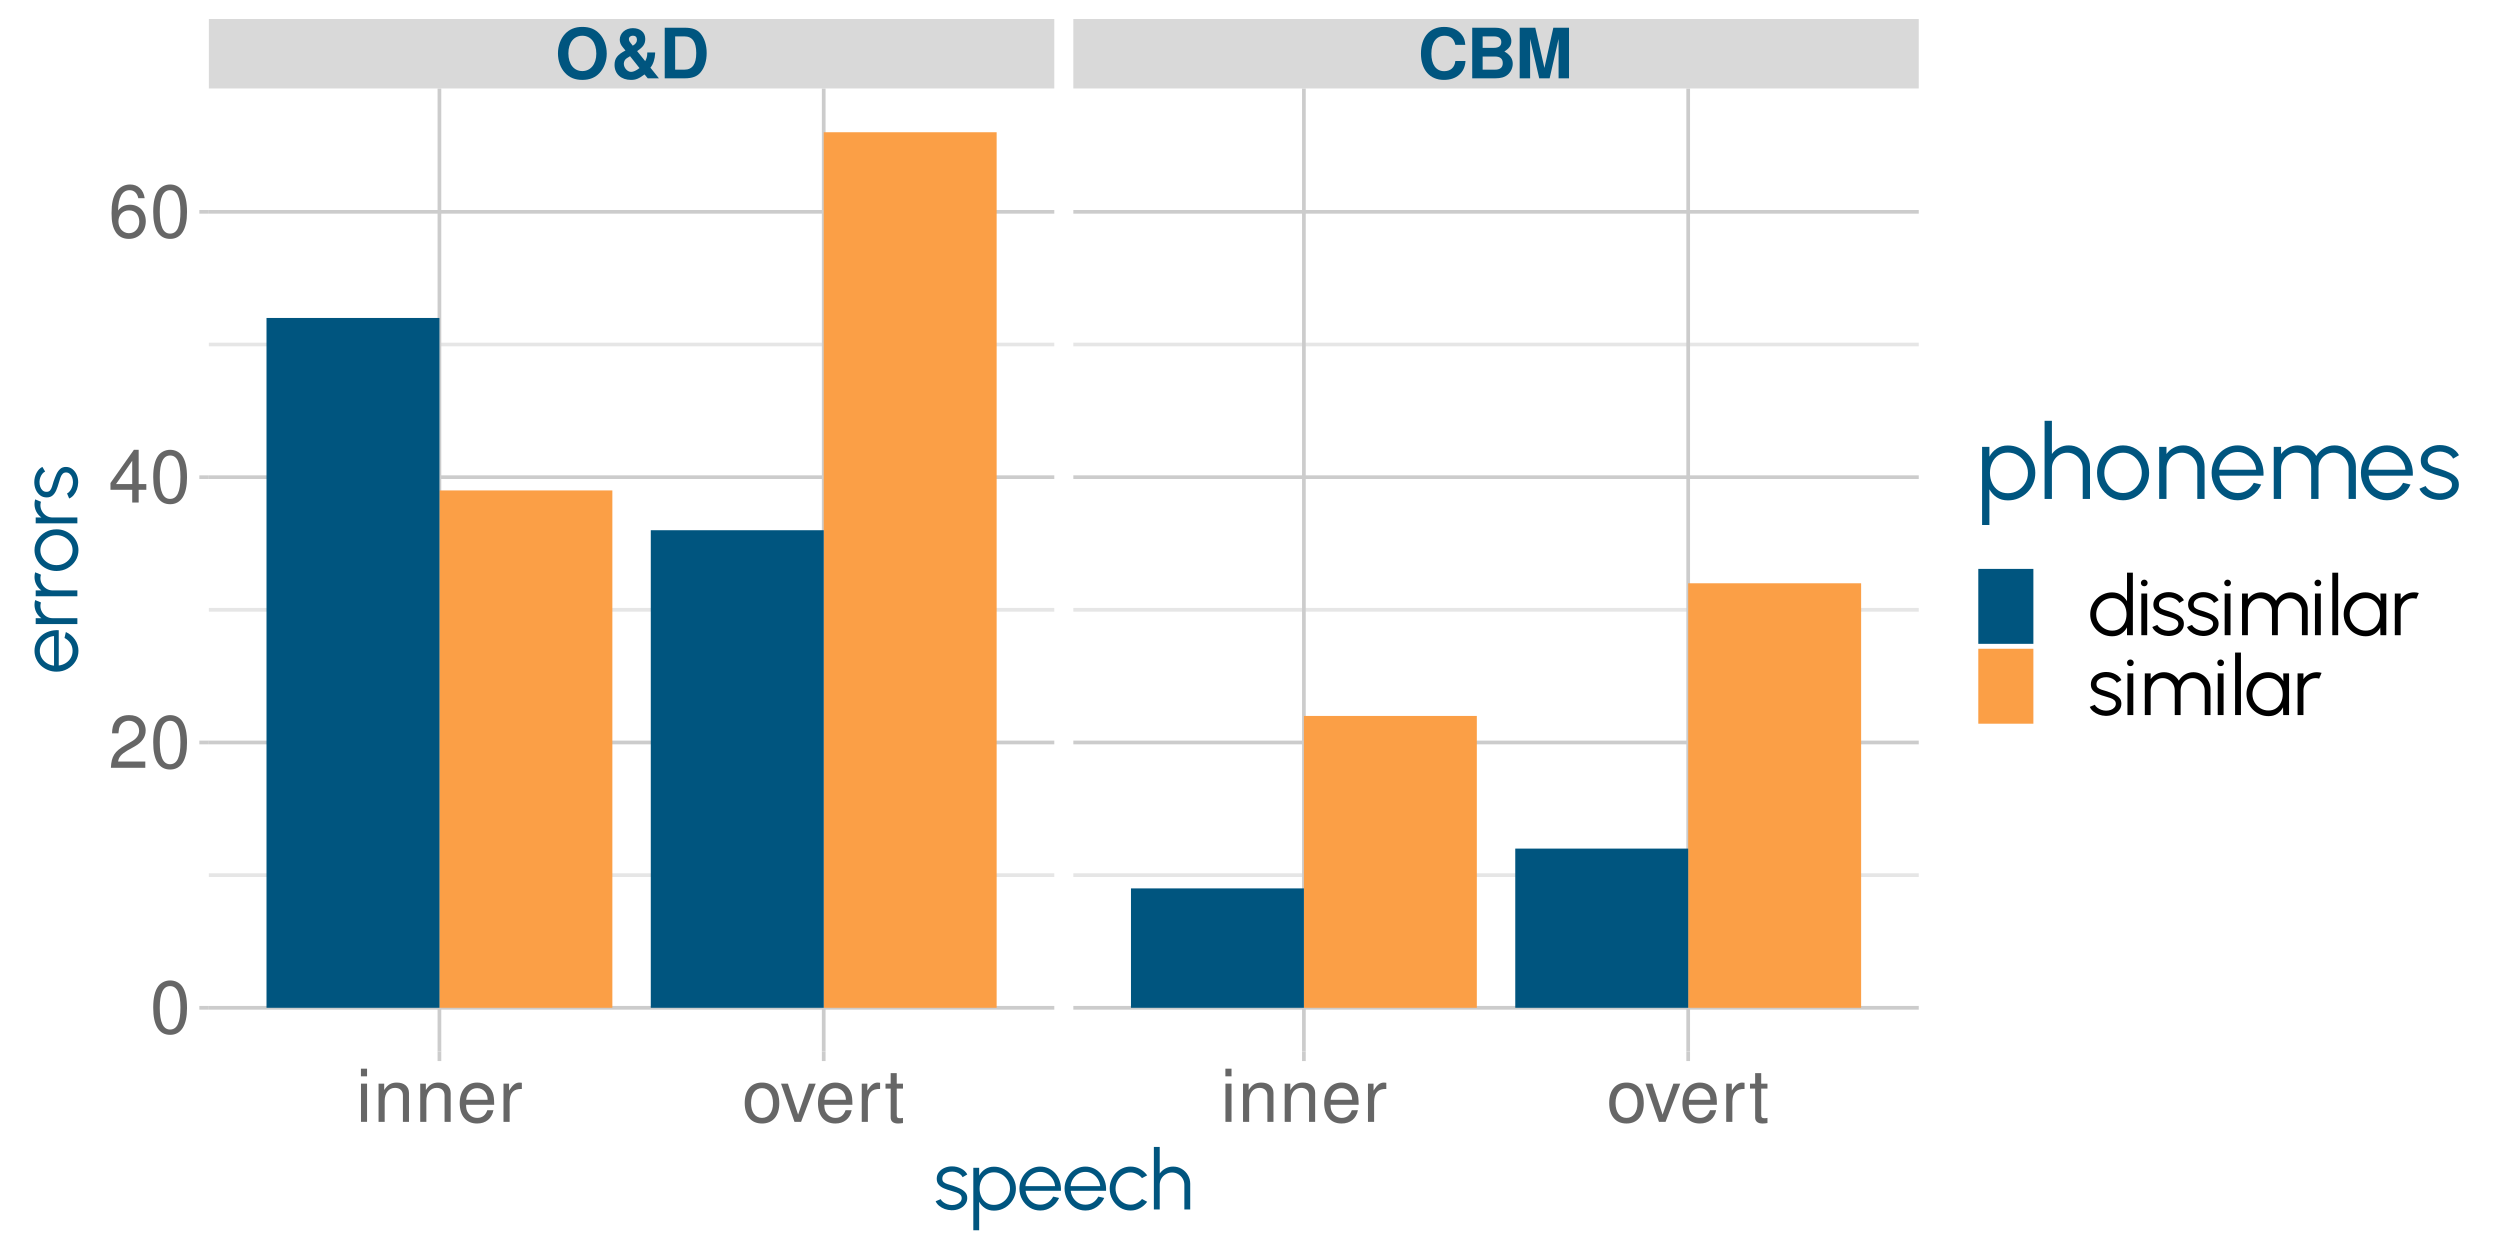 <?xml version="1.0" encoding="UTF-8"?>
<svg xmlns="http://www.w3.org/2000/svg" xmlns:xlink="http://www.w3.org/1999/xlink" width="720" height="360" viewBox="0 0 720 360">
<defs>
<g>
<g id="glyph-0-0">
<path d="M 7.797 -14.812 C 5.766 -14.812 4.078 -14.141 2.844 -12.797 C 1.547 -11.406 0.797 -9.359 0.797 -7.188 C 0.797 -5 1.547 -2.938 2.844 -1.562 C 4.094 -0.203 5.734 0.453 7.812 0.453 C 9.906 0.453 11.547 -0.203 12.797 -1.562 C 14.062 -2.906 14.844 -5.016 14.844 -7.078 C 14.844 -9.359 14.094 -11.422 12.797 -12.797 C 11.516 -14.188 9.922 -14.812 7.797 -14.812 Z M 7.812 -12.266 C 10.281 -12.266 11.844 -10.266 11.844 -7.094 C 11.844 -4.094 10.219 -2.094 7.812 -2.094 C 5.375 -2.094 3.797 -4.094 3.797 -7.188 C 3.797 -10.266 5.375 -12.266 7.812 -12.266 Z M 7.812 -12.266 "/>
</g>
<g id="glyph-0-1">
<path d="M 10.516 -7.453 L 10.516 -7.266 C 10.516 -6.375 10.359 -5.797 9.922 -4.953 L 7.594 -7.844 C 9.375 -9.062 9.938 -9.906 9.938 -11.375 C 9.938 -13.219 8.516 -14.453 6.375 -14.453 C 4.234 -14.453 2.594 -13.016 2.594 -11.125 C 2.594 -10.375 2.875 -9.656 3.438 -9 C 3.625 -8.781 3.797 -8.562 4 -8.312 C 4.047 -8.281 4.125 -8.188 4.234 -8.016 C 1.906 -6.797 1.094 -5.734 1.094 -3.859 C 1.094 -1.266 3 0.453 5.844 0.453 C 7.219 0.453 8.094 0.094 9.734 -1.125 L 10.656 0 L 13.875 0 L 11.422 -3.078 C 12.219 -4 12.734 -5.625 12.781 -7.141 L 12.781 -7.453 Z M 5.562 -6.375 L 8.281 -2.953 C 7.344 -2.234 6.5 -1.859 5.875 -1.859 C 4.797 -1.859 3.766 -3 3.766 -4.203 C 3.766 -4.859 4.078 -5.438 4.625 -5.797 Z M 6.344 -9.406 C 5.344 -10.641 5.234 -10.812 5.234 -11.312 C 5.234 -11.906 5.703 -12.281 6.406 -12.281 C 7.125 -12.281 7.547 -11.859 7.547 -11.125 C 7.547 -10.406 7.156 -9.859 6.344 -9.406 Z M 6.344 -9.406 "/>
</g>
<g id="glyph-0-2">
<path d="M 1.547 0 L 7.234 0 C 9.453 0 10.859 -0.516 11.859 -1.703 C 13 -3.062 13.625 -5.016 13.625 -7.297 C 13.625 -9.562 13 -11.516 11.859 -12.906 C 10.859 -14.078 9.484 -14.578 7.234 -14.578 L 1.547 -14.578 Z M 4.547 -2.5 L 4.547 -12.078 L 7.234 -12.078 C 9.5 -12.078 10.625 -10.5 10.625 -7.281 C 10.625 -4.078 9.5 -2.5 7.234 -2.5 Z M 4.547 -2.5 "/>
</g>
<g id="glyph-0-3">
<path d="M 13.641 -9.641 C 13.547 -10.906 13.281 -11.703 12.656 -12.516 C 11.547 -14 9.734 -14.812 7.562 -14.812 C 3.438 -14.812 0.875 -11.875 0.875 -7.156 C 0.875 -2.453 3.422 0.453 7.484 0.453 C 11.125 0.453 13.516 -1.641 13.703 -4.984 L 10.781 -4.984 C 10.578 -3.125 9.422 -2.062 7.562 -2.062 C 5.234 -2.062 3.875 -3.938 3.875 -7.125 C 3.875 -10.344 5.297 -12.266 7.656 -12.266 C 9.406 -12.266 10.375 -11.422 10.781 -9.641 Z M 13.641 -9.641 "/>
</g>
<g id="glyph-0-4">
<path d="M 1.641 0 L 8.203 0 C 9.875 0 11 -0.312 11.875 -1.062 C 12.766 -1.797 13.312 -3.016 13.312 -4.203 C 13.312 -5.641 12.562 -6.781 10.906 -7.734 C 12.344 -8.656 12.906 -9.5 12.906 -10.734 C 12.906 -11.766 12.406 -12.797 11.578 -13.516 C 10.719 -14.266 9.703 -14.578 8.141 -14.578 L 1.641 -14.578 Z M 4.641 -12.078 L 7.906 -12.078 C 9.297 -12.078 10.016 -11.516 10.016 -10.438 C 10.016 -9.344 9.297 -8.781 7.906 -8.781 L 4.641 -8.781 Z M 4.641 -6.281 L 8.219 -6.281 C 9.688 -6.281 10.438 -5.641 10.438 -4.375 C 10.438 -3.141 9.688 -2.5 8.219 -2.5 L 4.641 -2.5 Z M 4.641 -6.281 "/>
</g>
<g id="glyph-0-5">
<path d="M 4.312 -11.359 L 6.938 0 L 9.938 0 L 12.516 -11.359 L 12.516 0 L 15.516 0 L 15.516 -14.578 L 11 -14.578 L 8.438 -2.984 L 5.797 -14.578 L 1.312 -14.578 L 1.312 0 L 4.312 0 Z M 4.312 -11.359 "/>
</g>
<g id="glyph-1-0">
<path d="M 3.156 -11 L 1.406 -11 L 1.406 0 L 3.156 0 Z M 3.156 -15.312 L 1.391 -15.312 L 1.391 -13.109 L 3.156 -13.109 Z M 3.156 -15.312 "/>
</g>
<g id="glyph-1-1">
<path d="M 1.469 -11 L 1.469 0 L 3.234 0 L 3.234 -6.062 C 3.234 -8.312 4.406 -9.781 6.219 -9.781 C 7.609 -9.781 8.484 -8.953 8.484 -7.625 L 8.484 0 L 10.234 0 L 10.234 -8.312 C 10.234 -10.141 8.859 -11.312 6.734 -11.312 C 5.109 -11.312 4.047 -10.688 3.094 -9.156 L 3.094 -11 Z M 1.469 -11 "/>
</g>
<g id="glyph-1-2">
<path d="M 10.766 -4.906 C 10.766 -6.594 10.641 -7.609 10.328 -8.422 C 9.625 -10.234 7.938 -11.312 5.875 -11.312 C 2.812 -11.312 0.844 -8.984 0.844 -5.359 C 0.844 -1.719 2.734 0.484 5.844 0.484 C 8.359 0.484 10.094 -0.938 10.547 -3.344 L 8.781 -3.344 C 8.297 -1.891 7.312 -1.141 5.906 -1.141 C 4.781 -1.141 3.844 -1.641 3.25 -2.562 C 2.828 -3.188 2.688 -3.828 2.672 -4.906 Z M 2.703 -6.344 C 2.859 -8.375 4.094 -9.703 5.859 -9.703 C 7.641 -9.703 8.891 -8.312 8.891 -6.344 Z M 2.703 -6.344 "/>
</g>
<g id="glyph-1-3">
<path d="M 1.453 -11 L 1.453 0 L 3.219 0 L 3.219 -5.719 C 3.234 -8.359 4.328 -9.531 6.734 -9.469 L 6.734 -11.25 C 6.453 -11.297 6.281 -11.312 6.062 -11.312 C 4.938 -11.312 4.078 -10.641 3.062 -9.016 L 3.062 -11 Z M 1.453 -11 "/>
</g>
<g id="glyph-1-4">
<path d="M 5.719 -11.312 C 2.609 -11.312 0.75 -9.109 0.75 -5.422 C 0.75 -1.703 2.609 0.484 5.734 0.484 C 8.844 0.484 10.703 -1.719 10.703 -5.328 C 10.703 -9.156 8.906 -11.312 5.719 -11.312 Z M 5.734 -9.703 C 7.703 -9.703 8.891 -8.078 8.891 -5.359 C 8.891 -2.75 7.672 -1.141 5.734 -1.141 C 3.781 -1.141 2.578 -2.75 2.578 -5.422 C 2.578 -8.078 3.781 -9.703 5.734 -9.703 Z M 5.734 -9.703 "/>
</g>
<g id="glyph-1-5">
<path d="M 5.984 0 L 10.203 -11 L 8.234 -11 L 5.125 -2.078 L 2.188 -11 L 0.203 -11 L 4.078 0 Z M 5.984 0 "/>
</g>
<g id="glyph-1-6">
<path d="M 5.328 -11 L 3.531 -11 L 3.531 -14.031 L 1.781 -14.031 L 1.781 -11 L 0.297 -11 L 0.297 -9.578 L 1.781 -9.578 L 1.781 -1.266 C 1.781 -0.125 2.547 0.484 3.906 0.484 C 4.375 0.484 4.75 0.438 5.328 0.344 L 5.328 -1.141 C 5.078 -1.078 4.844 -1.047 4.5 -1.047 C 3.734 -1.047 3.531 -1.266 3.531 -2.031 L 3.531 -9.578 L 5.328 -9.578 Z M 5.328 -11 "/>
</g>
<g id="glyph-1-7">
<path d="M 5.781 -15.188 C 4.391 -15.188 3.125 -14.547 2.359 -13.531 C 1.391 -12.188 0.906 -10.156 0.906 -7.344 C 0.906 -2.219 2.578 0.484 5.781 0.484 C 8.922 0.484 10.641 -2.219 10.641 -7.219 C 10.641 -10.156 10.188 -12.141 9.203 -13.531 C 8.422 -14.578 7.188 -15.188 5.781 -15.188 Z M 5.781 -13.547 C 7.766 -13.547 8.75 -11.516 8.75 -7.391 C 8.75 -3.062 7.797 -1.047 5.734 -1.047 C 3.781 -1.047 2.797 -3.156 2.797 -7.328 C 2.797 -11.516 3.781 -13.547 5.781 -13.547 Z M 5.781 -13.547 "/>
</g>
<g id="glyph-1-8">
<path d="M 10.625 -1.828 L 2.797 -1.828 C 2.984 -3.094 3.656 -3.891 5.484 -5 L 7.578 -6.172 C 9.656 -7.328 10.734 -8.891 10.734 -10.75 C 10.734 -12.016 10.234 -13.188 9.344 -14 C 8.469 -14.812 7.375 -15.188 5.969 -15.188 C 4.078 -15.188 2.672 -14.516 1.844 -13.203 C 1.328 -12.406 1.094 -11.469 1.047 -9.938 L 2.891 -9.938 C 2.969 -10.969 3.094 -11.578 3.344 -12.078 C 3.828 -13 4.781 -13.562 5.906 -13.562 C 7.578 -13.562 8.844 -12.344 8.844 -10.703 C 8.844 -9.484 8.141 -8.438 6.828 -7.688 L 4.891 -6.547 C 1.781 -4.766 0.875 -3.344 0.719 -0.016 L 10.625 -0.016 Z M 10.625 -1.828 "/>
</g>
<g id="glyph-1-9">
<path d="M 6.859 -3.672 L 6.859 0 L 8.719 0 L 8.719 -3.672 L 10.922 -3.672 L 10.922 -5.328 L 8.719 -5.328 L 8.719 -15.188 L 7.344 -15.188 L 0.594 -5.625 L 0.594 -3.672 Z M 6.859 -5.328 L 2.203 -5.328 L 6.859 -12.031 Z M 6.859 -5.328 "/>
</g>
<g id="glyph-1-10">
<path d="M 10.453 -11.234 C 10.094 -13.719 8.5 -15.188 6.234 -15.188 C 4.594 -15.188 3.125 -14.391 2.25 -13.016 C 1.297 -11.531 0.906 -9.688 0.906 -6.938 C 0.906 -4.375 1.266 -2.75 2.156 -1.406 C 2.969 -0.172 4.266 0.484 5.906 0.484 C 8.734 0.484 10.766 -1.641 10.766 -4.594 C 10.766 -7.391 8.891 -9.359 6.219 -9.359 C 4.75 -9.359 3.594 -8.812 2.797 -7.703 C 2.812 -11.469 3.984 -13.547 6.109 -13.547 C 7.406 -13.547 8.312 -12.703 8.609 -11.234 Z M 5.984 -7.734 C 7.766 -7.734 8.891 -6.469 8.891 -4.453 C 8.891 -2.547 7.625 -1.156 5.922 -1.156 C 4.203 -1.156 2.891 -2.609 2.891 -4.531 C 2.891 -6.422 4.156 -7.734 5.984 -7.734 Z M 5.984 -7.734 "/>
</g>
<g id="glyph-2-0">
<path d="M 5.141 0.234 C 4.484 0.211 3.844 0.094 3.219 -0.125 C 2.602 -0.352 2.062 -0.66 1.594 -1.047 C 1.133 -1.43 0.801 -1.867 0.594 -2.359 L 2.047 -2.969 C 2.18 -2.664 2.422 -2.383 2.766 -2.125 C 3.109 -1.863 3.504 -1.656 3.953 -1.5 C 4.398 -1.344 4.848 -1.266 5.297 -1.266 C 5.785 -1.266 6.238 -1.344 6.656 -1.5 C 7.082 -1.656 7.426 -1.883 7.688 -2.188 C 7.957 -2.488 8.094 -2.844 8.094 -3.25 C 8.094 -3.688 7.945 -4.031 7.656 -4.281 C 7.375 -4.539 7.016 -4.742 6.578 -4.891 C 6.141 -5.035 5.688 -5.176 5.219 -5.312 C 4.375 -5.539 3.625 -5.797 2.969 -6.078 C 2.32 -6.359 1.816 -6.719 1.453 -7.156 C 1.086 -7.594 0.906 -8.156 0.906 -8.844 C 0.906 -9.57 1.109 -10.203 1.516 -10.734 C 1.93 -11.266 2.473 -11.676 3.141 -11.969 C 3.816 -12.258 4.535 -12.406 5.297 -12.406 C 6.266 -12.406 7.148 -12.191 7.953 -11.766 C 8.766 -11.348 9.348 -10.785 9.703 -10.078 L 8.359 -9.281 C 8.211 -9.602 7.984 -9.883 7.672 -10.125 C 7.359 -10.363 7.004 -10.551 6.609 -10.688 C 6.211 -10.82 5.812 -10.895 5.406 -10.906 C 4.883 -10.914 4.406 -10.844 3.969 -10.688 C 3.531 -10.531 3.176 -10.301 2.906 -10 C 2.645 -9.695 2.516 -9.32 2.516 -8.875 C 2.516 -8.438 2.645 -8.102 2.906 -7.875 C 3.164 -7.645 3.52 -7.457 3.969 -7.312 C 4.426 -7.176 4.941 -7.02 5.516 -6.844 C 6.234 -6.602 6.91 -6.336 7.547 -6.047 C 8.191 -5.754 8.711 -5.383 9.109 -4.938 C 9.504 -4.5 9.695 -3.945 9.688 -3.281 C 9.688 -2.562 9.469 -1.93 9.031 -1.391 C 8.602 -0.859 8.047 -0.445 7.359 -0.156 C 6.672 0.125 5.93 0.254 5.141 0.234 Z M 5.141 0.234 "/>
</g>
<g id="glyph-2-1">
<path d="M 3.125 6 L 1.438 6 L 1.438 -12 L 3.125 -12 L 3.125 -9.75 C 3.539 -10.508 4.109 -11.125 4.828 -11.594 C 5.547 -12.07 6.398 -12.312 7.391 -12.312 C 8.266 -12.312 9.082 -12.145 9.844 -11.812 C 10.602 -11.488 11.27 -11.035 11.844 -10.453 C 12.426 -9.879 12.879 -9.211 13.203 -8.453 C 13.535 -7.691 13.703 -6.875 13.703 -6 C 13.703 -5.125 13.535 -4.301 13.203 -3.531 C 12.879 -2.77 12.426 -2.098 11.844 -1.516 C 11.27 -0.93 10.602 -0.473 9.844 -0.141 C 9.082 0.18 8.266 0.344 7.391 0.344 C 6.398 0.344 5.547 0.109 4.828 -0.359 C 4.109 -0.836 3.539 -1.457 3.125 -2.219 Z M 7.375 -10.688 C 6.539 -10.688 5.812 -10.473 5.188 -10.047 C 4.57 -9.629 4.094 -9.066 3.75 -8.359 C 3.414 -7.66 3.25 -6.875 3.25 -6 C 3.25 -5.145 3.414 -4.359 3.75 -3.641 C 4.082 -2.93 4.555 -2.363 5.172 -1.938 C 5.797 -1.52 6.531 -1.312 7.375 -1.312 C 8.207 -1.312 8.973 -1.52 9.672 -1.938 C 10.379 -2.352 10.941 -2.914 11.359 -3.625 C 11.785 -4.332 12 -5.125 12 -6 C 12 -6.852 11.789 -7.633 11.375 -8.344 C 10.957 -9.051 10.398 -9.617 9.703 -10.047 C 9.004 -10.473 8.227 -10.688 7.375 -10.688 Z M 7.375 -10.688 "/>
</g>
<g id="glyph-2-2">
<path d="M 6.719 0.312 C 5.613 0.312 4.609 0.031 3.703 -0.531 C 2.797 -1.102 2.07 -1.867 1.531 -2.828 C 0.988 -3.785 0.719 -4.844 0.719 -6 C 0.719 -6.875 0.875 -7.691 1.188 -8.453 C 1.5 -9.223 1.926 -9.898 2.469 -10.484 C 3.02 -11.066 3.66 -11.52 4.391 -11.844 C 5.117 -12.176 5.895 -12.344 6.719 -12.344 C 7.602 -12.344 8.422 -12.164 9.172 -11.812 C 9.922 -11.457 10.566 -10.961 11.109 -10.328 C 11.648 -9.703 12.055 -8.961 12.328 -8.109 C 12.609 -7.266 12.723 -6.348 12.672 -5.359 L 2.5 -5.359 C 2.594 -4.598 2.832 -3.914 3.219 -3.312 C 3.602 -2.719 4.098 -2.242 4.703 -1.891 C 5.305 -1.547 5.977 -1.375 6.719 -1.375 C 7.52 -1.375 8.242 -1.578 8.891 -1.984 C 9.535 -2.398 10.051 -2.973 10.438 -3.703 L 12.141 -3.312 C 11.66 -2.25 10.938 -1.379 9.969 -0.703 C 9 -0.023 7.914 0.312 6.719 0.312 Z M 2.453 -6.719 L 10.984 -6.719 C 10.922 -7.469 10.691 -8.148 10.297 -8.766 C 9.898 -9.391 9.391 -9.883 8.766 -10.25 C 8.148 -10.625 7.469 -10.812 6.719 -10.812 C 5.977 -10.812 5.297 -10.629 4.672 -10.266 C 4.055 -9.898 3.551 -9.406 3.156 -8.781 C 2.77 -8.164 2.535 -7.477 2.453 -6.719 Z M 2.453 -6.719 "/>
</g>
<g id="glyph-2-3">
<path d="M 10.016 -3.016 L 11.516 -2.203 C 10.961 -1.441 10.27 -0.832 9.438 -0.375 C 8.602 0.082 7.695 0.312 6.719 0.312 C 5.613 0.312 4.609 0.031 3.703 -0.531 C 2.797 -1.102 2.07 -1.867 1.531 -2.828 C 0.988 -3.785 0.719 -4.844 0.719 -6 C 0.719 -6.875 0.875 -7.691 1.188 -8.453 C 1.5 -9.223 1.926 -9.898 2.469 -10.484 C 3.02 -11.066 3.66 -11.52 4.391 -11.844 C 5.117 -12.176 5.895 -12.344 6.719 -12.344 C 7.695 -12.344 8.602 -12.113 9.438 -11.656 C 10.27 -11.195 10.961 -10.582 11.516 -9.812 L 10.016 -9.016 C 9.598 -9.535 9.094 -9.938 8.5 -10.219 C 7.914 -10.508 7.32 -10.656 6.719 -10.656 C 5.914 -10.656 5.188 -10.441 4.531 -10.016 C 3.875 -9.586 3.352 -9.02 2.969 -8.312 C 2.594 -7.613 2.406 -6.844 2.406 -6 C 2.406 -5.156 2.598 -4.379 2.984 -3.672 C 3.367 -2.973 3.891 -2.414 4.547 -2 C 5.203 -1.582 5.926 -1.375 6.719 -1.375 C 7.375 -1.375 7.988 -1.523 8.562 -1.828 C 9.145 -2.129 9.629 -2.523 10.016 -3.016 Z M 10.016 -3.016 "/>
</g>
<g id="glyph-2-4">
<path d="M 11.906 -7.422 L 11.906 0 L 10.219 0 L 10.219 -7.094 C 10.219 -7.75 10.055 -8.344 9.734 -8.875 C 9.422 -9.414 8.992 -9.844 8.453 -10.156 C 7.922 -10.477 7.328 -10.641 6.672 -10.641 C 6.023 -10.641 5.43 -10.477 4.891 -10.156 C 4.348 -9.844 3.914 -9.414 3.594 -8.875 C 3.281 -8.344 3.125 -7.75 3.125 -7.094 L 3.125 0 L 1.438 0 L 1.438 -18 L 3.125 -18 L 3.125 -10.344 C 3.539 -10.945 4.086 -11.43 4.766 -11.797 C 5.453 -12.16 6.195 -12.344 7 -12.344 C 7.906 -12.344 8.727 -12.117 9.469 -11.672 C 10.207 -11.234 10.797 -10.641 11.234 -9.891 C 11.68 -9.148 11.906 -8.328 11.906 -7.422 Z M 11.906 -7.422 "/>
</g>
<g id="glyph-2-5">
<path d="M 11.312 -18 L 13 -18 L 13 0 L 11.312 0 L 11.312 -2.25 C 10.895 -1.477 10.32 -0.859 9.594 -0.391 C 8.875 0.078 8.02 0.312 7.031 0.312 C 6.156 0.312 5.336 0.148 4.578 -0.172 C 3.816 -0.504 3.145 -0.957 2.562 -1.531 C 1.988 -2.113 1.535 -2.785 1.203 -3.547 C 0.879 -4.305 0.719 -5.125 0.719 -6 C 0.719 -6.875 0.879 -7.691 1.203 -8.453 C 1.535 -9.211 1.988 -9.883 2.562 -10.469 C 3.145 -11.051 3.816 -11.504 4.578 -11.828 C 5.336 -12.16 6.156 -12.328 7.031 -12.328 C 8.02 -12.328 8.875 -12.094 9.594 -11.625 C 10.32 -11.156 10.895 -10.539 11.312 -9.781 Z M 7.047 -1.312 C 7.898 -1.312 8.633 -1.52 9.25 -1.938 C 9.863 -2.363 10.336 -2.93 10.672 -3.641 C 11.004 -4.359 11.172 -5.145 11.172 -6 C 11.172 -6.875 11.004 -7.664 10.672 -8.375 C 10.336 -9.082 9.859 -9.645 9.234 -10.062 C 8.617 -10.477 7.891 -10.688 7.047 -10.688 C 6.191 -10.688 5.414 -10.477 4.719 -10.062 C 4.031 -9.645 3.477 -9.078 3.062 -8.359 C 2.645 -7.648 2.438 -6.863 2.438 -6 C 2.438 -5.125 2.645 -4.332 3.062 -3.625 C 3.488 -2.914 4.051 -2.352 4.75 -1.938 C 5.457 -1.52 6.223 -1.312 7.047 -1.312 Z M 7.047 -1.312 "/>
</g>
<g id="glyph-2-6">
<path d="M 1.438 -12 L 3.125 -12 L 3.125 0 L 1.438 0 Z M 2.281 -14.094 C 2.008 -14.094 1.781 -14.18 1.594 -14.359 C 1.406 -14.547 1.312 -14.773 1.312 -15.047 C 1.312 -15.316 1.406 -15.539 1.594 -15.719 C 1.781 -15.906 2.008 -16 2.281 -16 C 2.551 -16 2.781 -15.906 2.969 -15.719 C 3.156 -15.539 3.25 -15.316 3.25 -15.047 C 3.25 -14.773 3.156 -14.547 2.969 -14.359 C 2.789 -14.18 2.562 -14.094 2.281 -14.094 Z M 2.281 -14.094 "/>
</g>
<g id="glyph-2-7">
<path d="M 1.438 0 L 1.438 -12 L 3.125 -12 L 3.125 -10.344 C 3.551 -10.945 4.098 -11.43 4.766 -11.797 C 5.441 -12.16 6.18 -12.344 6.984 -12.344 C 7.891 -12.344 8.719 -12.117 9.469 -11.672 C 10.219 -11.223 10.805 -10.633 11.234 -9.906 C 11.66 -10.633 12.242 -11.223 12.984 -11.672 C 13.723 -12.117 14.547 -12.344 15.453 -12.344 C 16.359 -12.344 17.18 -12.117 17.922 -11.672 C 18.672 -11.234 19.266 -10.641 19.703 -9.891 C 20.141 -9.148 20.359 -8.328 20.359 -7.422 L 20.359 0 L 18.688 0 L 18.688 -7.062 C 18.688 -7.695 18.531 -8.285 18.219 -8.828 C 17.906 -9.367 17.484 -9.805 16.953 -10.141 C 16.43 -10.473 15.852 -10.641 15.219 -10.641 C 14.57 -10.641 13.988 -10.484 13.469 -10.172 C 12.945 -9.867 12.531 -9.445 12.219 -8.906 C 11.906 -8.363 11.75 -7.75 11.75 -7.062 L 11.75 0 L 10.062 0 L 10.062 -7.062 C 10.062 -7.75 9.906 -8.363 9.594 -8.906 C 9.281 -9.445 8.859 -9.867 8.328 -10.172 C 7.805 -10.484 7.227 -10.641 6.594 -10.641 C 5.957 -10.641 5.375 -10.473 4.844 -10.141 C 4.32 -9.805 3.906 -9.367 3.594 -8.828 C 3.281 -8.285 3.125 -7.695 3.125 -7.062 L 3.125 0 Z M 1.438 0 "/>
</g>
<g id="glyph-2-8">
<path d="M 1.438 0 L 1.438 -18 L 3.125 -18 L 3.125 0 Z M 1.438 0 "/>
</g>
<g id="glyph-2-9">
<path d="M 11.297 -12 L 12.984 -12 L 12.984 0 L 11.297 0 L 11.25 -2.234 C 10.852 -1.473 10.301 -0.859 9.594 -0.391 C 8.895 0.078 8.055 0.312 7.078 0.312 C 6.203 0.312 5.379 0.145 4.609 -0.188 C 3.836 -0.52 3.16 -0.977 2.578 -1.562 C 1.992 -2.145 1.535 -2.816 1.203 -3.578 C 0.879 -4.348 0.719 -5.176 0.719 -6.062 C 0.719 -6.926 0.879 -7.738 1.203 -8.5 C 1.523 -9.258 1.973 -9.926 2.547 -10.5 C 3.117 -11.07 3.781 -11.52 4.531 -11.844 C 5.289 -12.176 6.102 -12.344 6.969 -12.344 C 7.969 -12.344 8.836 -12.102 9.578 -11.625 C 10.328 -11.145 10.922 -10.52 11.359 -9.75 Z M 7.047 -1.312 C 7.898 -1.312 8.633 -1.52 9.25 -1.938 C 9.863 -2.363 10.336 -2.93 10.672 -3.641 C 11.004 -4.359 11.172 -5.145 11.172 -6 C 11.172 -6.875 11.004 -7.664 10.672 -8.375 C 10.336 -9.082 9.859 -9.645 9.234 -10.062 C 8.617 -10.477 7.891 -10.688 7.047 -10.688 C 6.191 -10.688 5.414 -10.477 4.719 -10.062 C 4.02 -9.645 3.461 -9.078 3.047 -8.359 C 2.641 -7.648 2.438 -6.863 2.438 -6 C 2.438 -5.125 2.645 -4.332 3.062 -3.625 C 3.488 -2.914 4.051 -2.352 4.75 -1.938 C 5.457 -1.52 6.223 -1.312 7.047 -1.312 Z M 7.047 -1.312 "/>
</g>
<g id="glyph-2-10">
<path d="M 1.438 0 L 1.438 -12 L 3.125 -12 L 3.125 -10.344 C 3.539 -10.945 4.086 -11.43 4.766 -11.797 C 5.453 -12.16 6.195 -12.344 7 -12.344 C 7.457 -12.344 7.906 -12.281 8.344 -12.156 L 7.656 -10.484 C 7.32 -10.586 6.992 -10.641 6.672 -10.641 C 6.023 -10.641 5.43 -10.477 4.891 -10.156 C 4.348 -9.844 3.914 -9.414 3.594 -8.875 C 3.281 -8.344 3.125 -7.75 3.125 -7.094 L 3.125 0 Z M 1.438 0 "/>
</g>
<g id="glyph-3-0">
<path d="M 0.312 -6.719 C 0.312 -5.613 0.031 -4.609 -0.531 -3.703 C -1.102 -2.797 -1.867 -2.07 -2.828 -1.531 C -3.785 -0.988 -4.844 -0.719 -6 -0.719 C -6.875 -0.719 -7.691 -0.875 -8.453 -1.188 C -9.223 -1.5 -9.898 -1.926 -10.484 -2.469 C -11.066 -3.02 -11.52 -3.66 -11.844 -4.391 C -12.176 -5.117 -12.344 -5.895 -12.344 -6.719 C -12.344 -7.602 -12.164 -8.422 -11.812 -9.172 C -11.457 -9.922 -10.961 -10.566 -10.328 -11.109 C -9.703 -11.648 -8.961 -12.055 -8.109 -12.328 C -7.266 -12.609 -6.348 -12.723 -5.359 -12.672 L -5.359 -2.5 C -4.598 -2.594 -3.914 -2.832 -3.312 -3.219 C -2.719 -3.602 -2.242 -4.098 -1.891 -4.703 C -1.547 -5.305 -1.375 -5.977 -1.375 -6.719 C -1.375 -7.52 -1.578 -8.242 -1.984 -8.891 C -2.398 -9.535 -2.973 -10.051 -3.703 -10.438 L -3.312 -12.141 C -2.25 -11.66 -1.379 -10.938 -0.703 -9.969 C -0.023 -9 0.312 -7.914 0.312 -6.719 Z M -6.719 -2.453 L -6.719 -10.984 C -7.469 -10.922 -8.148 -10.691 -8.766 -10.297 C -9.391 -9.898 -9.883 -9.391 -10.25 -8.766 C -10.625 -8.148 -10.812 -7.469 -10.812 -6.719 C -10.812 -5.977 -10.629 -5.297 -10.266 -4.672 C -9.898 -4.055 -9.406 -3.551 -8.781 -3.156 C -8.164 -2.77 -7.477 -2.535 -6.719 -2.453 Z M -6.719 -2.453 "/>
</g>
<g id="glyph-3-1">
<path d="M 0 -1.438 L -12 -1.438 L -12 -3.125 L -10.344 -3.125 C -10.945 -3.539 -11.43 -4.086 -11.797 -4.766 C -12.16 -5.453 -12.344 -6.195 -12.344 -7 C -12.344 -7.457 -12.281 -7.906 -12.156 -8.344 L -10.484 -7.656 C -10.586 -7.32 -10.641 -6.992 -10.641 -6.672 C -10.641 -6.023 -10.477 -5.43 -10.156 -4.891 C -9.844 -4.348 -9.414 -3.914 -8.875 -3.594 C -8.344 -3.281 -7.75 -3.125 -7.094 -3.125 L 0 -3.125 Z M 0 -1.438 "/>
</g>
<g id="glyph-3-2">
<path d="M 0.312 -6.719 C 0.312 -5.613 0.031 -4.609 -0.531 -3.703 C -1.102 -2.797 -1.867 -2.07 -2.828 -1.531 C -3.785 -0.988 -4.844 -0.719 -6 -0.719 C -6.875 -0.719 -7.691 -0.875 -8.453 -1.188 C -9.223 -1.5 -9.898 -1.926 -10.484 -2.469 C -11.066 -3.02 -11.52 -3.66 -11.844 -4.391 C -12.176 -5.117 -12.344 -5.895 -12.344 -6.719 C -12.344 -7.82 -12.055 -8.828 -11.484 -9.734 C -10.91 -10.641 -10.145 -11.363 -9.188 -11.906 C -8.227 -12.445 -7.164 -12.719 -6 -12.719 C -5.125 -12.719 -4.305 -12.562 -3.547 -12.25 C -2.785 -11.938 -2.113 -11.504 -1.531 -10.953 C -0.957 -10.41 -0.504 -9.773 -0.172 -9.047 C 0.148 -8.328 0.312 -7.551 0.312 -6.719 Z M -1.375 -6.719 C -1.375 -7.531 -1.586 -8.266 -2.016 -8.922 C -2.441 -9.578 -3.004 -10.094 -3.703 -10.469 C -4.41 -10.852 -5.176 -11.047 -6 -11.047 C -6.844 -11.047 -7.617 -10.852 -8.328 -10.469 C -9.035 -10.082 -9.598 -9.562 -10.016 -8.906 C -10.441 -8.258 -10.656 -7.531 -10.656 -6.719 C -10.656 -5.906 -10.441 -5.172 -10.016 -4.516 C -9.586 -3.867 -9.02 -3.352 -8.312 -2.969 C -7.613 -2.594 -6.844 -2.406 -6 -2.406 C -5.133 -2.406 -4.352 -2.598 -3.656 -2.984 C -2.957 -3.379 -2.398 -3.906 -1.984 -4.562 C -1.578 -5.219 -1.375 -5.938 -1.375 -6.719 Z M -1.375 -6.719 "/>
</g>
<g id="glyph-3-3">
<path d="M 0.234 -5.141 C 0.211 -4.484 0.094 -3.844 -0.125 -3.219 C -0.352 -2.602 -0.66 -2.062 -1.047 -1.594 C -1.43 -1.133 -1.867 -0.801 -2.359 -0.594 L -2.969 -2.047 C -2.664 -2.18 -2.383 -2.422 -2.125 -2.766 C -1.863 -3.109 -1.656 -3.504 -1.5 -3.953 C -1.344 -4.398 -1.266 -4.848 -1.266 -5.297 C -1.266 -5.785 -1.344 -6.238 -1.5 -6.656 C -1.656 -7.082 -1.883 -7.426 -2.188 -7.688 C -2.488 -7.957 -2.844 -8.094 -3.25 -8.094 C -3.688 -8.094 -4.031 -7.945 -4.281 -7.656 C -4.539 -7.375 -4.742 -7.016 -4.891 -6.578 C -5.035 -6.141 -5.176 -5.688 -5.312 -5.219 C -5.539 -4.375 -5.797 -3.625 -6.078 -2.969 C -6.359 -2.32 -6.719 -1.816 -7.156 -1.453 C -7.594 -1.086 -8.156 -0.906 -8.844 -0.906 C -9.57 -0.906 -10.203 -1.109 -10.734 -1.516 C -11.266 -1.93 -11.676 -2.473 -11.969 -3.141 C -12.258 -3.816 -12.406 -4.535 -12.406 -5.297 C -12.406 -6.266 -12.191 -7.148 -11.766 -7.953 C -11.348 -8.766 -10.785 -9.348 -10.078 -9.703 L -9.281 -8.359 C -9.602 -8.211 -9.883 -7.984 -10.125 -7.672 C -10.363 -7.359 -10.551 -7.004 -10.688 -6.609 C -10.82 -6.211 -10.895 -5.812 -10.906 -5.406 C -10.914 -4.883 -10.844 -4.406 -10.688 -3.969 C -10.531 -3.531 -10.301 -3.176 -10 -2.906 C -9.695 -2.645 -9.32 -2.516 -8.875 -2.516 C -8.438 -2.516 -8.102 -2.645 -7.875 -2.906 C -7.645 -3.164 -7.457 -3.52 -7.312 -3.969 C -7.176 -4.426 -7.02 -4.941 -6.844 -5.516 C -6.602 -6.234 -6.336 -6.91 -6.047 -7.547 C -5.754 -8.191 -5.383 -8.711 -4.938 -9.109 C -4.5 -9.504 -3.945 -9.695 -3.281 -9.688 C -2.562 -9.688 -1.93 -9.469 -1.391 -9.031 C -0.859 -8.602 -0.445 -8.047 -0.156 -7.359 C 0.125 -6.672 0.254 -5.93 0.234 -5.141 Z M 0.234 -5.141 "/>
</g>
<g id="glyph-4-0">
<path d="M 3.906 7.5 L 1.797 7.5 L 1.797 -15 L 3.906 -15 L 3.906 -12.188 C 4.426 -13.145 5.133 -13.914 6.031 -14.5 C 6.926 -15.094 7.992 -15.391 9.234 -15.391 C 10.328 -15.391 11.348 -15.18 12.297 -14.766 C 13.254 -14.359 14.094 -13.789 14.812 -13.062 C 15.539 -12.344 16.109 -11.508 16.516 -10.562 C 16.922 -9.613 17.125 -8.594 17.125 -7.5 C 17.125 -6.406 16.922 -5.379 16.516 -4.422 C 16.109 -3.461 15.539 -2.617 14.812 -1.891 C 14.094 -1.172 13.254 -0.602 12.297 -0.188 C 11.348 0.219 10.328 0.422 9.234 0.422 C 7.992 0.422 6.926 0.129 6.031 -0.453 C 5.133 -1.047 4.426 -1.82 3.906 -2.781 Z M 9.219 -13.344 C 8.176 -13.344 7.266 -13.082 6.484 -12.562 C 5.711 -12.039 5.113 -11.336 4.688 -10.453 C 4.27 -9.578 4.062 -8.594 4.062 -7.5 C 4.062 -6.426 4.27 -5.441 4.688 -4.547 C 5.102 -3.66 5.695 -2.953 6.469 -2.422 C 7.25 -1.898 8.164 -1.641 9.219 -1.641 C 10.258 -1.641 11.219 -1.895 12.094 -2.406 C 12.969 -2.926 13.672 -3.629 14.203 -4.516 C 14.734 -5.398 15 -6.395 15 -7.5 C 15 -8.57 14.738 -9.551 14.219 -10.438 C 13.695 -11.32 13 -12.023 12.125 -12.547 C 11.258 -13.078 10.289 -13.344 9.219 -13.344 Z M 9.219 -13.344 "/>
</g>
<g id="glyph-4-1">
<path d="M 14.875 -9.281 L 14.875 0 L 12.781 0 L 12.781 -8.859 C 12.781 -9.68 12.578 -10.426 12.172 -11.094 C 11.773 -11.77 11.238 -12.305 10.562 -12.703 C 9.895 -13.109 9.156 -13.312 8.344 -13.312 C 7.531 -13.312 6.785 -13.109 6.109 -12.703 C 5.43 -12.305 4.895 -11.77 4.5 -11.094 C 4.102 -10.426 3.906 -9.68 3.906 -8.859 L 3.906 0 L 1.797 0 L 1.797 -22.5 L 3.906 -22.5 L 3.906 -12.938 C 4.426 -13.688 5.113 -14.285 5.969 -14.734 C 6.82 -15.191 7.75 -15.422 8.75 -15.422 C 9.875 -15.422 10.898 -15.145 11.828 -14.594 C 12.766 -14.039 13.504 -13.301 14.047 -12.375 C 14.598 -11.445 14.875 -10.414 14.875 -9.281 Z M 14.875 -9.281 "/>
</g>
<g id="glyph-4-2">
<path d="M 8.406 0.391 C 7.02 0.391 5.758 0.035 4.625 -0.672 C 3.488 -1.379 2.582 -2.332 1.906 -3.531 C 1.238 -4.727 0.906 -6.051 0.906 -7.5 C 0.906 -8.602 1.098 -9.629 1.484 -10.578 C 1.867 -11.535 2.406 -12.375 3.094 -13.094 C 3.781 -13.82 4.578 -14.391 5.484 -14.797 C 6.398 -15.211 7.375 -15.422 8.406 -15.422 C 9.781 -15.422 11.035 -15.066 12.172 -14.359 C 13.305 -13.648 14.211 -12.691 14.891 -11.484 C 15.566 -10.285 15.906 -8.957 15.906 -7.5 C 15.906 -6.406 15.707 -5.383 15.312 -4.438 C 14.926 -3.488 14.391 -2.648 13.703 -1.922 C 13.016 -1.203 12.219 -0.633 11.312 -0.219 C 10.406 0.188 9.438 0.391 8.406 0.391 Z M 8.406 -1.703 C 9.426 -1.703 10.344 -1.969 11.156 -2.5 C 11.969 -3.039 12.609 -3.75 13.078 -4.625 C 13.555 -5.508 13.797 -6.469 13.797 -7.5 C 13.797 -8.551 13.555 -9.52 13.078 -10.406 C 12.598 -11.289 11.953 -11.992 11.141 -12.516 C 10.328 -13.047 9.414 -13.312 8.406 -13.312 C 7.383 -13.312 6.461 -13.047 5.641 -12.516 C 4.828 -11.984 4.18 -11.273 3.703 -10.391 C 3.234 -9.516 3 -8.551 3 -7.5 C 3 -6.414 3.242 -5.438 3.734 -4.562 C 4.223 -3.688 4.879 -2.988 5.703 -2.469 C 6.523 -1.957 7.426 -1.703 8.406 -1.703 Z M 8.406 -1.703 "/>
</g>
<g id="glyph-4-3">
<path d="M 14.875 -9.281 L 14.875 0 L 12.781 0 L 12.781 -8.859 C 12.781 -9.68 12.578 -10.426 12.172 -11.094 C 11.773 -11.77 11.238 -12.305 10.562 -12.703 C 9.895 -13.109 9.156 -13.312 8.344 -13.312 C 7.531 -13.312 6.785 -13.109 6.109 -12.703 C 5.43 -12.305 4.895 -11.77 4.5 -11.094 C 4.102 -10.426 3.906 -9.68 3.906 -8.859 L 3.906 0 L 1.797 0 L 1.797 -15 L 3.906 -15 L 3.906 -12.938 C 4.426 -13.688 5.113 -14.285 5.969 -14.734 C 6.82 -15.191 7.75 -15.422 8.75 -15.422 C 9.875 -15.422 10.898 -15.145 11.828 -14.594 C 12.766 -14.039 13.504 -13.301 14.047 -12.375 C 14.598 -11.445 14.875 -10.414 14.875 -9.281 Z M 14.875 -9.281 "/>
</g>
<g id="glyph-4-4">
<path d="M 8.406 0.391 C 7.02 0.391 5.758 0.035 4.625 -0.672 C 3.488 -1.379 2.582 -2.332 1.906 -3.531 C 1.238 -4.727 0.906 -6.051 0.906 -7.5 C 0.906 -8.602 1.098 -9.629 1.484 -10.578 C 1.867 -11.535 2.406 -12.375 3.094 -13.094 C 3.781 -13.82 4.578 -14.391 5.484 -14.797 C 6.398 -15.211 7.375 -15.422 8.406 -15.422 C 9.508 -15.422 10.531 -15.195 11.469 -14.75 C 12.406 -14.312 13.207 -13.695 13.875 -12.906 C 14.551 -12.125 15.062 -11.203 15.406 -10.141 C 15.758 -9.078 15.906 -7.93 15.844 -6.703 L 3.125 -6.703 C 3.238 -5.754 3.535 -4.906 4.016 -4.156 C 4.504 -3.406 5.125 -2.812 5.875 -2.375 C 6.633 -1.938 7.477 -1.711 8.406 -1.703 C 9.406 -1.703 10.305 -1.961 11.109 -2.484 C 11.91 -3.004 12.555 -3.723 13.047 -4.641 L 15.188 -4.141 C 14.582 -2.805 13.676 -1.719 12.469 -0.875 C 11.258 -0.031 9.906 0.391 8.406 0.391 Z M 3.062 -8.406 L 13.719 -8.406 C 13.656 -9.332 13.375 -10.18 12.875 -10.953 C 12.383 -11.734 11.75 -12.352 10.969 -12.812 C 10.188 -13.281 9.332 -13.516 8.406 -13.516 C 7.469 -13.516 6.613 -13.285 5.844 -12.828 C 5.07 -12.379 4.441 -11.766 3.953 -10.984 C 3.461 -10.211 3.164 -9.352 3.062 -8.406 Z M 3.062 -8.406 "/>
</g>
<g id="glyph-4-5">
<path d="M 1.797 0 L 1.797 -15 L 3.906 -15 L 3.906 -12.938 C 4.438 -13.688 5.125 -14.285 5.969 -14.734 C 6.812 -15.191 7.734 -15.422 8.734 -15.422 C 9.859 -15.422 10.891 -15.141 11.828 -14.578 C 12.773 -14.023 13.516 -13.289 14.047 -12.375 C 14.566 -13.289 15.289 -14.023 16.219 -14.578 C 17.156 -15.141 18.188 -15.422 19.312 -15.422 C 20.445 -15.422 21.477 -15.145 22.406 -14.594 C 23.344 -14.039 24.082 -13.301 24.625 -12.375 C 25.176 -11.445 25.453 -10.414 25.453 -9.281 L 25.453 0 L 23.359 0 L 23.359 -8.812 C 23.359 -9.613 23.16 -10.352 22.766 -11.031 C 22.379 -11.719 21.859 -12.27 21.203 -12.688 C 20.547 -13.102 19.816 -13.312 19.016 -13.312 C 18.211 -13.312 17.484 -13.117 16.828 -12.734 C 16.18 -12.348 15.66 -11.816 15.266 -11.141 C 14.879 -10.461 14.688 -9.688 14.688 -8.812 L 14.688 0 L 12.578 0 L 12.578 -8.812 C 12.578 -9.688 12.383 -10.461 12 -11.141 C 11.613 -11.816 11.086 -12.348 10.422 -12.734 C 9.766 -13.117 9.035 -13.312 8.234 -13.312 C 7.441 -13.312 6.711 -13.102 6.047 -12.688 C 5.391 -12.27 4.867 -11.719 4.484 -11.031 C 4.098 -10.352 3.906 -9.613 3.906 -8.812 L 3.906 0 Z M 1.797 0 "/>
</g>
<g id="glyph-4-6">
<path d="M 6.438 0.281 C 5.613 0.258 4.812 0.113 4.031 -0.156 C 3.25 -0.438 2.566 -0.816 1.984 -1.297 C 1.41 -1.785 1 -2.332 0.75 -2.938 L 2.562 -3.719 C 2.727 -3.332 3.023 -2.973 3.453 -2.641 C 3.891 -2.316 4.391 -2.055 4.953 -1.859 C 5.516 -1.672 6.066 -1.578 6.609 -1.578 C 7.223 -1.578 7.797 -1.676 8.328 -1.875 C 8.859 -2.07 9.289 -2.359 9.625 -2.734 C 9.957 -3.109 10.125 -3.551 10.125 -4.062 C 10.125 -4.613 9.941 -5.047 9.578 -5.359 C 9.223 -5.672 8.77 -5.922 8.219 -6.109 C 7.664 -6.297 7.102 -6.473 6.531 -6.641 C 5.469 -6.93 4.531 -7.25 3.719 -7.594 C 2.906 -7.945 2.27 -8.395 1.812 -8.938 C 1.363 -9.488 1.141 -10.195 1.141 -11.062 C 1.141 -11.969 1.395 -12.754 1.906 -13.422 C 2.426 -14.086 3.102 -14.602 3.938 -14.969 C 4.77 -15.332 5.66 -15.516 6.609 -15.516 C 7.828 -15.516 8.938 -15.25 9.938 -14.719 C 10.945 -14.188 11.68 -13.477 12.141 -12.594 L 10.438 -11.594 C 10.258 -12 9.973 -12.352 9.578 -12.656 C 9.191 -12.957 8.75 -13.191 8.25 -13.359 C 7.758 -13.535 7.258 -13.629 6.75 -13.641 C 6.113 -13.648 5.52 -13.555 4.969 -13.359 C 4.414 -13.16 3.973 -12.867 3.641 -12.484 C 3.305 -12.109 3.141 -11.645 3.141 -11.094 C 3.141 -10.551 3.301 -10.133 3.625 -9.844 C 3.957 -9.562 4.406 -9.332 4.969 -9.156 C 5.531 -8.977 6.172 -8.773 6.891 -8.547 C 7.797 -8.254 8.648 -7.922 9.453 -7.547 C 10.254 -7.18 10.898 -6.723 11.391 -6.172 C 11.879 -5.629 12.117 -4.938 12.109 -4.094 C 12.109 -3.195 11.836 -2.41 11.297 -1.734 C 10.754 -1.066 10.051 -0.555 9.188 -0.203 C 8.332 0.148 7.414 0.312 6.438 0.281 Z M 6.438 0.281 "/>
</g>
</g>
<clipPath id="clip-0">
<path clip-rule="nonzero" d="M 60.152 25.48 L 303.637 25.48 L 303.637 302.852 L 60.152 302.852 Z M 60.152 25.48 "/>
</clipPath>
<clipPath id="clip-1">
<path clip-rule="nonzero" d="M 60.152 251 L 303.637 251 L 303.637 253 L 60.152 253 Z M 60.152 251 "/>
</clipPath>
<clipPath id="clip-2">
<path clip-rule="nonzero" d="M 60.152 175 L 303.637 175 L 303.637 177 L 60.152 177 Z M 60.152 175 "/>
</clipPath>
<clipPath id="clip-3">
<path clip-rule="nonzero" d="M 60.152 98 L 303.637 98 L 303.637 100 L 60.152 100 Z M 60.152 98 "/>
</clipPath>
<clipPath id="clip-4">
<path clip-rule="nonzero" d="M 60.152 289 L 303.637 289 L 303.637 291 L 60.152 291 Z M 60.152 289 "/>
</clipPath>
<clipPath id="clip-5">
<path clip-rule="nonzero" d="M 60.152 213 L 303.637 213 L 303.637 215 L 60.152 215 Z M 60.152 213 "/>
</clipPath>
<clipPath id="clip-6">
<path clip-rule="nonzero" d="M 60.152 136 L 303.637 136 L 303.637 138 L 60.152 138 Z M 60.152 136 "/>
</clipPath>
<clipPath id="clip-7">
<path clip-rule="nonzero" d="M 60.152 60 L 303.637 60 L 303.637 62 L 60.152 62 Z M 60.152 60 "/>
</clipPath>
<clipPath id="clip-8">
<path clip-rule="nonzero" d="M 126 25.48 L 128 25.48 L 128 302.852 L 126 302.852 Z M 126 25.48 "/>
</clipPath>
<clipPath id="clip-9">
<path clip-rule="nonzero" d="M 236 25.48 L 238 25.48 L 238 302.852 L 236 302.852 Z M 236 25.48 "/>
</clipPath>
<clipPath id="clip-10">
<path clip-rule="nonzero" d="M 309.117 25.48 L 552.602 25.48 L 552.602 302.852 L 309.117 302.852 Z M 309.117 25.48 "/>
</clipPath>
<clipPath id="clip-11">
<path clip-rule="nonzero" d="M 309.117 251 L 552.602 251 L 552.602 253 L 309.117 253 Z M 309.117 251 "/>
</clipPath>
<clipPath id="clip-12">
<path clip-rule="nonzero" d="M 309.117 175 L 552.602 175 L 552.602 177 L 309.117 177 Z M 309.117 175 "/>
</clipPath>
<clipPath id="clip-13">
<path clip-rule="nonzero" d="M 309.117 98 L 552.602 98 L 552.602 100 L 309.117 100 Z M 309.117 98 "/>
</clipPath>
<clipPath id="clip-14">
<path clip-rule="nonzero" d="M 309.117 289 L 552.602 289 L 552.602 291 L 309.117 291 Z M 309.117 289 "/>
</clipPath>
<clipPath id="clip-15">
<path clip-rule="nonzero" d="M 309.117 213 L 552.602 213 L 552.602 215 L 309.117 215 Z M 309.117 213 "/>
</clipPath>
<clipPath id="clip-16">
<path clip-rule="nonzero" d="M 309.117 136 L 552.602 136 L 552.602 138 L 309.117 138 Z M 309.117 136 "/>
</clipPath>
<clipPath id="clip-17">
<path clip-rule="nonzero" d="M 309.117 60 L 552.602 60 L 552.602 62 L 309.117 62 Z M 309.117 60 "/>
</clipPath>
<clipPath id="clip-18">
<path clip-rule="nonzero" d="M 374 25.48 L 377 25.48 L 377 302.852 L 374 302.852 Z M 374 25.48 "/>
</clipPath>
<clipPath id="clip-19">
<path clip-rule="nonzero" d="M 485 25.48 L 487 25.48 L 487 302.852 L 485 302.852 Z M 485 25.48 "/>
</clipPath>
<clipPath id="clip-20">
<path clip-rule="nonzero" d="M 60.152 5.48 L 303.637 5.48 L 303.637 25.48 L 60.152 25.48 Z M 60.152 5.48 "/>
</clipPath>
<clipPath id="clip-21">
<path clip-rule="nonzero" d="M 309.117 5.48 L 552.602 5.48 L 552.602 25.48 L 309.117 25.48 Z M 309.117 5.48 "/>
</clipPath>
</defs>
<rect x="-72" y="-36" width="864" height="432" fill="rgb(100%, 100%, 100%)" fill-opacity="1"/>
<path fill="none" stroke-width="1.067" stroke-linecap="round" stroke-linejoin="round" stroke="rgb(100%, 100%, 100%)" stroke-opacity="1" stroke-miterlimit="10" d="M 0 360 L 720 360 L 720 0 L 0 0 Z M 0 360 "/>
<g clip-path="url(#clip-0)">
<path fill-rule="nonzero" fill="rgb(100%, 100%, 100%)" fill-opacity="1" stroke-width="1.067" stroke-linecap="round" stroke-linejoin="round" stroke="rgb(100%, 100%, 100%)" stroke-opacity="1" stroke-miterlimit="10" d="M 60.152 302.848 L 303.637 302.848 L 303.637 25.477 L 60.152 25.477 Z M 60.152 302.848 "/>
</g>
<g clip-path="url(#clip-1)">
<path fill="none" stroke-width="1.067" stroke-linecap="butt" stroke-linejoin="round" stroke="rgb(90.196%, 90.196%, 90.196%)" stroke-opacity="1" stroke-miterlimit="10" d="M 60.152 252.035 L 303.637 252.035 "/>
</g>
<g clip-path="url(#clip-2)">
<path fill="none" stroke-width="1.067" stroke-linecap="butt" stroke-linejoin="round" stroke="rgb(90.196%, 90.196%, 90.196%)" stroke-opacity="1" stroke-miterlimit="10" d="M 60.152 175.625 L 303.637 175.625 "/>
</g>
<g clip-path="url(#clip-3)">
<path fill="none" stroke-width="1.067" stroke-linecap="butt" stroke-linejoin="round" stroke="rgb(90.196%, 90.196%, 90.196%)" stroke-opacity="1" stroke-miterlimit="10" d="M 60.152 99.215 L 303.637 99.215 "/>
</g>
<g clip-path="url(#clip-4)">
<path fill="none" stroke-width="1.067" stroke-linecap="butt" stroke-linejoin="round" stroke="rgb(80%, 80%, 80%)" stroke-opacity="1" stroke-miterlimit="10" d="M 60.152 290.242 L 303.637 290.242 "/>
</g>
<g clip-path="url(#clip-5)">
<path fill="none" stroke-width="1.067" stroke-linecap="butt" stroke-linejoin="round" stroke="rgb(80%, 80%, 80%)" stroke-opacity="1" stroke-miterlimit="10" d="M 60.152 213.832 L 303.637 213.832 "/>
</g>
<g clip-path="url(#clip-6)">
<path fill="none" stroke-width="1.067" stroke-linecap="butt" stroke-linejoin="round" stroke="rgb(80%, 80%, 80%)" stroke-opacity="1" stroke-miterlimit="10" d="M 60.152 137.422 L 303.637 137.422 "/>
</g>
<g clip-path="url(#clip-7)">
<path fill="none" stroke-width="1.067" stroke-linecap="butt" stroke-linejoin="round" stroke="rgb(80%, 80%, 80%)" stroke-opacity="1" stroke-miterlimit="10" d="M 60.152 61.012 L 303.637 61.012 "/>
</g>
<g clip-path="url(#clip-8)">
<path fill="none" stroke-width="1.067" stroke-linecap="butt" stroke-linejoin="round" stroke="rgb(80%, 80%, 80%)" stroke-opacity="1" stroke-miterlimit="10" d="M 126.555 302.848 L 126.555 25.48 "/>
</g>
<g clip-path="url(#clip-9)">
<path fill="none" stroke-width="1.067" stroke-linecap="butt" stroke-linejoin="round" stroke="rgb(80%, 80%, 80%)" stroke-opacity="1" stroke-miterlimit="10" d="M 237.23 302.848 L 237.23 25.48 "/>
</g>
<path fill-rule="nonzero" fill="rgb(98.431%, 62.353%, 27.451%)" fill-opacity="1" d="M 237.23 290.242 L 287.035 290.242 L 287.035 38.086 L 237.23 38.086 Z M 237.23 290.242 "/>
<path fill-rule="nonzero" fill="rgb(0%, 33.333%, 49.804%)" fill-opacity="1" d="M 187.426 290.242 L 237.23 290.242 L 237.23 152.703 L 187.426 152.703 Z M 187.426 290.242 "/>
<path fill-rule="nonzero" fill="rgb(98.431%, 62.353%, 27.451%)" fill-opacity="1" d="M 126.555 290.242 L 176.359 290.242 L 176.359 141.242 L 126.555 141.242 Z M 126.555 290.242 "/>
<path fill-rule="nonzero" fill="rgb(0%, 33.333%, 49.804%)" fill-opacity="1" d="M 76.754 290.242 L 126.559 290.242 L 126.559 91.574 L 76.754 91.574 Z M 76.754 290.242 "/>
<g clip-path="url(#clip-10)">
<path fill-rule="nonzero" fill="rgb(100%, 100%, 100%)" fill-opacity="1" stroke-width="1.067" stroke-linecap="round" stroke-linejoin="round" stroke="rgb(100%, 100%, 100%)" stroke-opacity="1" stroke-miterlimit="10" d="M 309.117 302.848 L 552.602 302.848 L 552.602 25.477 L 309.117 25.477 Z M 309.117 302.848 "/>
</g>
<g clip-path="url(#clip-11)">
<path fill="none" stroke-width="1.067" stroke-linecap="butt" stroke-linejoin="round" stroke="rgb(90.196%, 90.196%, 90.196%)" stroke-opacity="1" stroke-miterlimit="10" d="M 309.117 252.035 L 552.602 252.035 "/>
</g>
<g clip-path="url(#clip-12)">
<path fill="none" stroke-width="1.067" stroke-linecap="butt" stroke-linejoin="round" stroke="rgb(90.196%, 90.196%, 90.196%)" stroke-opacity="1" stroke-miterlimit="10" d="M 309.117 175.625 L 552.602 175.625 "/>
</g>
<g clip-path="url(#clip-13)">
<path fill="none" stroke-width="1.067" stroke-linecap="butt" stroke-linejoin="round" stroke="rgb(90.196%, 90.196%, 90.196%)" stroke-opacity="1" stroke-miterlimit="10" d="M 309.117 99.215 L 552.602 99.215 "/>
</g>
<g clip-path="url(#clip-14)">
<path fill="none" stroke-width="1.067" stroke-linecap="butt" stroke-linejoin="round" stroke="rgb(80%, 80%, 80%)" stroke-opacity="1" stroke-miterlimit="10" d="M 309.117 290.242 L 552.602 290.242 "/>
</g>
<g clip-path="url(#clip-15)">
<path fill="none" stroke-width="1.067" stroke-linecap="butt" stroke-linejoin="round" stroke="rgb(80%, 80%, 80%)" stroke-opacity="1" stroke-miterlimit="10" d="M 309.117 213.832 L 552.602 213.832 "/>
</g>
<g clip-path="url(#clip-16)">
<path fill="none" stroke-width="1.067" stroke-linecap="butt" stroke-linejoin="round" stroke="rgb(80%, 80%, 80%)" stroke-opacity="1" stroke-miterlimit="10" d="M 309.117 137.422 L 552.602 137.422 "/>
</g>
<g clip-path="url(#clip-17)">
<path fill="none" stroke-width="1.067" stroke-linecap="butt" stroke-linejoin="round" stroke="rgb(80%, 80%, 80%)" stroke-opacity="1" stroke-miterlimit="10" d="M 309.117 61.012 L 552.602 61.012 "/>
</g>
<g clip-path="url(#clip-18)">
<path fill="none" stroke-width="1.067" stroke-linecap="butt" stroke-linejoin="round" stroke="rgb(80%, 80%, 80%)" stroke-opacity="1" stroke-miterlimit="10" d="M 375.523 302.848 L 375.523 25.48 "/>
</g>
<g clip-path="url(#clip-19)">
<path fill="none" stroke-width="1.067" stroke-linecap="butt" stroke-linejoin="round" stroke="rgb(80%, 80%, 80%)" stroke-opacity="1" stroke-miterlimit="10" d="M 486.199 302.848 L 486.199 25.48 "/>
</g>
<path fill-rule="nonzero" fill="rgb(98.431%, 62.353%, 27.451%)" fill-opacity="1" d="M 486.199 290.242 L 536.004 290.242 L 536.004 167.984 L 486.199 167.984 Z M 486.199 290.242 "/>
<path fill-rule="nonzero" fill="rgb(0%, 33.333%, 49.804%)" fill-opacity="1" d="M 436.395 290.242 L 486.199 290.242 L 486.199 244.395 L 436.395 244.395 Z M 436.395 290.242 "/>
<path fill-rule="nonzero" fill="rgb(98.431%, 62.353%, 27.451%)" fill-opacity="1" d="M 375.523 290.242 L 425.328 290.242 L 425.328 206.191 L 375.523 206.191 Z M 375.523 290.242 "/>
<path fill-rule="nonzero" fill="rgb(0%, 33.333%, 49.804%)" fill-opacity="1" d="M 325.719 290.242 L 375.523 290.242 L 375.523 255.859 L 325.719 255.859 Z M 325.719 290.242 "/>
<g clip-path="url(#clip-20)">
<path fill-rule="nonzero" fill="rgb(85.098%, 85.098%, 85.098%)" fill-opacity="1" d="M 60.152 25.48 L 303.637 25.48 L 303.637 5.48 L 60.152 5.48 Z M 60.152 25.48 "/>
</g>
<g fill="rgb(0%, 33.333%, 49.804%)" fill-opacity="1">
<use xlink:href="#glyph-0-0" x="159.895" y="22.561"/>
<use xlink:href="#glyph-0-1" x="175.895" y="22.561"/>
<use xlink:href="#glyph-0-2" x="189.895" y="22.561"/>
</g>
<g clip-path="url(#clip-21)">
<path fill-rule="nonzero" fill="rgb(85.098%, 85.098%, 85.098%)" fill-opacity="1" d="M 309.117 25.48 L 552.602 25.48 L 552.602 5.48 L 309.117 5.48 Z M 309.117 25.48 "/>
</g>
<g fill="rgb(0%, 33.333%, 49.804%)" fill-opacity="1">
<use xlink:href="#glyph-0-3" x="408.359" y="22.561"/>
<use xlink:href="#glyph-0-4" x="422.359" y="22.561"/>
<use xlink:href="#glyph-0-5" x="436.359" y="22.561"/>
</g>
<path fill="none" stroke-width="1.067" stroke-linecap="butt" stroke-linejoin="round" stroke="rgb(80%, 80%, 80%)" stroke-opacity="1" stroke-miterlimit="10" d="M 126.555 305.59 L 126.555 302.848 "/>
<path fill="none" stroke-width="1.067" stroke-linecap="butt" stroke-linejoin="round" stroke="rgb(80%, 80%, 80%)" stroke-opacity="1" stroke-miterlimit="10" d="M 237.23 305.59 L 237.23 302.848 "/>
<g fill="rgb(40%, 40%, 40%)" fill-opacity="1">
<use xlink:href="#glyph-1-0" x="102.555" y="323.09"/>
<use xlink:href="#glyph-1-1" x="107.555" y="323.09"/>
<use xlink:href="#glyph-1-1" x="119.555" y="323.09"/>
<use xlink:href="#glyph-1-2" x="131.555" y="323.09"/>
<use xlink:href="#glyph-1-3" x="143.555" y="323.09"/>
</g>
<g fill="rgb(40%, 40%, 40%)" fill-opacity="1">
<use xlink:href="#glyph-1-4" x="213.73" y="323.09"/>
<use xlink:href="#glyph-1-5" x="224.73" y="323.09"/>
<use xlink:href="#glyph-1-2" x="234.73" y="323.09"/>
<use xlink:href="#glyph-1-3" x="246.73" y="323.09"/>
<use xlink:href="#glyph-1-6" x="254.73" y="323.09"/>
</g>
<path fill="none" stroke-width="1.067" stroke-linecap="butt" stroke-linejoin="round" stroke="rgb(80%, 80%, 80%)" stroke-opacity="1" stroke-miterlimit="10" d="M 375.523 305.59 L 375.523 302.848 "/>
<path fill="none" stroke-width="1.067" stroke-linecap="butt" stroke-linejoin="round" stroke="rgb(80%, 80%, 80%)" stroke-opacity="1" stroke-miterlimit="10" d="M 486.199 305.59 L 486.199 302.848 "/>
<g fill="rgb(40%, 40%, 40%)" fill-opacity="1">
<use xlink:href="#glyph-1-0" x="351.523" y="323.09"/>
<use xlink:href="#glyph-1-1" x="356.523" y="323.09"/>
<use xlink:href="#glyph-1-1" x="368.523" y="323.09"/>
<use xlink:href="#glyph-1-2" x="380.523" y="323.09"/>
<use xlink:href="#glyph-1-3" x="392.523" y="323.09"/>
</g>
<g fill="rgb(40%, 40%, 40%)" fill-opacity="1">
<use xlink:href="#glyph-1-4" x="462.699" y="323.09"/>
<use xlink:href="#glyph-1-5" x="473.699" y="323.09"/>
<use xlink:href="#glyph-1-2" x="483.699" y="323.09"/>
<use xlink:href="#glyph-1-3" x="495.699" y="323.09"/>
<use xlink:href="#glyph-1-6" x="503.699" y="323.09"/>
</g>
<g fill="rgb(40%, 40%, 40%)" fill-opacity="1">
<use xlink:href="#glyph-1-7" x="43.219" y="297.551"/>
</g>
<g fill="rgb(40%, 40%, 40%)" fill-opacity="1">
<use xlink:href="#glyph-1-8" x="31.219" y="221.141"/>
<use xlink:href="#glyph-1-7" x="43.219" y="221.141"/>
</g>
<g fill="rgb(40%, 40%, 40%)" fill-opacity="1">
<use xlink:href="#glyph-1-9" x="31.219" y="144.73"/>
<use xlink:href="#glyph-1-7" x="43.219" y="144.73"/>
</g>
<g fill="rgb(40%, 40%, 40%)" fill-opacity="1">
<use xlink:href="#glyph-1-10" x="31.219" y="68.32"/>
<use xlink:href="#glyph-1-7" x="43.219" y="68.32"/>
</g>
<path fill="none" stroke-width="1.067" stroke-linecap="butt" stroke-linejoin="round" stroke="rgb(80%, 80%, 80%)" stroke-opacity="1" stroke-miterlimit="10" d="M 57.41 290.242 L 60.152 290.242 "/>
<path fill="none" stroke-width="1.067" stroke-linecap="butt" stroke-linejoin="round" stroke="rgb(80%, 80%, 80%)" stroke-opacity="1" stroke-miterlimit="10" d="M 57.41 213.832 L 60.152 213.832 "/>
<path fill="none" stroke-width="1.067" stroke-linecap="butt" stroke-linejoin="round" stroke="rgb(80%, 80%, 80%)" stroke-opacity="1" stroke-miterlimit="10" d="M 57.41 137.422 L 60.152 137.422 "/>
<path fill="none" stroke-width="1.067" stroke-linecap="butt" stroke-linejoin="round" stroke="rgb(80%, 80%, 80%)" stroke-opacity="1" stroke-miterlimit="10" d="M 57.41 61.012 L 60.152 61.012 "/>
<g fill="rgb(0%, 33.333%, 49.804%)" fill-opacity="1">
<use xlink:href="#glyph-2-0" x="268.875" y="348.319"/>
<use xlink:href="#glyph-2-1" x="278.875" y="348.319"/>
<use xlink:href="#glyph-2-2" x="292.875" y="348.319"/>
<use xlink:href="#glyph-2-2" x="305.875" y="348.319"/>
<use xlink:href="#glyph-2-3" x="318.875" y="348.319"/>
<use xlink:href="#glyph-2-4" x="330.875" y="348.319"/>
</g>
<g fill="rgb(0%, 33.333%, 49.804%)" fill-opacity="1">
<use xlink:href="#glyph-3-0" x="22.28" y="194.164"/>
<use xlink:href="#glyph-3-1" x="22.28" y="181.164"/>
<use xlink:href="#glyph-3-1" x="22.28" y="173.164"/>
<use xlink:href="#glyph-3-2" x="22.28" y="165.164"/>
<use xlink:href="#glyph-3-1" x="22.28" y="152.164"/>
<use xlink:href="#glyph-3-3" x="22.28" y="144.164"/>
</g>
<path fill-rule="nonzero" fill="rgb(100%, 100%, 100%)" fill-opacity="1" d="M 563.562 214.617 L 714.52 214.617 L 714.52 113.715 L 563.562 113.715 Z M 563.562 214.617 "/>
<g fill="rgb(0%, 33.333%, 49.804%)" fill-opacity="1">
<use xlink:href="#glyph-4-0" x="569.043" y="143.691"/>
<use xlink:href="#glyph-4-1" x="587.043" y="143.691"/>
<use xlink:href="#glyph-4-2" x="603.043" y="143.691"/>
<use xlink:href="#glyph-4-3" x="620.043" y="143.691"/>
<use xlink:href="#glyph-4-4" x="636.043" y="143.691"/>
<use xlink:href="#glyph-4-5" x="653.043" y="143.691"/>
<use xlink:href="#glyph-4-4" x="679.043" y="143.691"/>
<use xlink:href="#glyph-4-6" x="696.043" y="143.691"/>
</g>
<path fill-rule="nonzero" fill="rgb(0%, 33.333%, 49.804%)" fill-opacity="1" d="M 569.75 185.426 L 585.613 185.426 L 585.613 163.844 L 569.75 163.844 Z M 569.75 185.426 "/>
<path fill-rule="nonzero" fill="rgb(98.431%, 62.353%, 27.451%)" fill-opacity="1" d="M 569.75 208.426 L 585.613 208.426 L 585.613 186.844 L 569.75 186.844 Z M 569.75 208.426 "/>
<g fill="rgb(0%, 0%, 0%)" fill-opacity="1">
<use xlink:href="#glyph-2-5" x="601.266" y="182.937"/>
<use xlink:href="#glyph-2-6" x="615.266" y="182.937"/>
<use xlink:href="#glyph-2-0" x="619.266" y="182.937"/>
<use xlink:href="#glyph-2-0" x="629.266" y="182.937"/>
<use xlink:href="#glyph-2-6" x="639.266" y="182.937"/>
<use xlink:href="#glyph-2-7" x="644.266" y="182.937"/>
<use xlink:href="#glyph-2-6" x="665.266" y="182.937"/>
<use xlink:href="#glyph-2-8" x="670.266" y="182.937"/>
<use xlink:href="#glyph-2-9" x="674.266" y="182.937"/>
<use xlink:href="#glyph-2-10" x="688.266" y="182.937"/>
</g>
<g fill="rgb(0%, 0%, 0%)" fill-opacity="1">
<use xlink:href="#glyph-2-0" x="601.266" y="205.937"/>
<use xlink:href="#glyph-2-6" x="611.266" y="205.937"/>
<use xlink:href="#glyph-2-7" x="616.266" y="205.937"/>
<use xlink:href="#glyph-2-6" x="637.266" y="205.937"/>
<use xlink:href="#glyph-2-8" x="642.266" y="205.937"/>
<use xlink:href="#glyph-2-9" x="646.266" y="205.937"/>
<use xlink:href="#glyph-2-10" x="660.266" y="205.937"/>
</g>
</svg>
